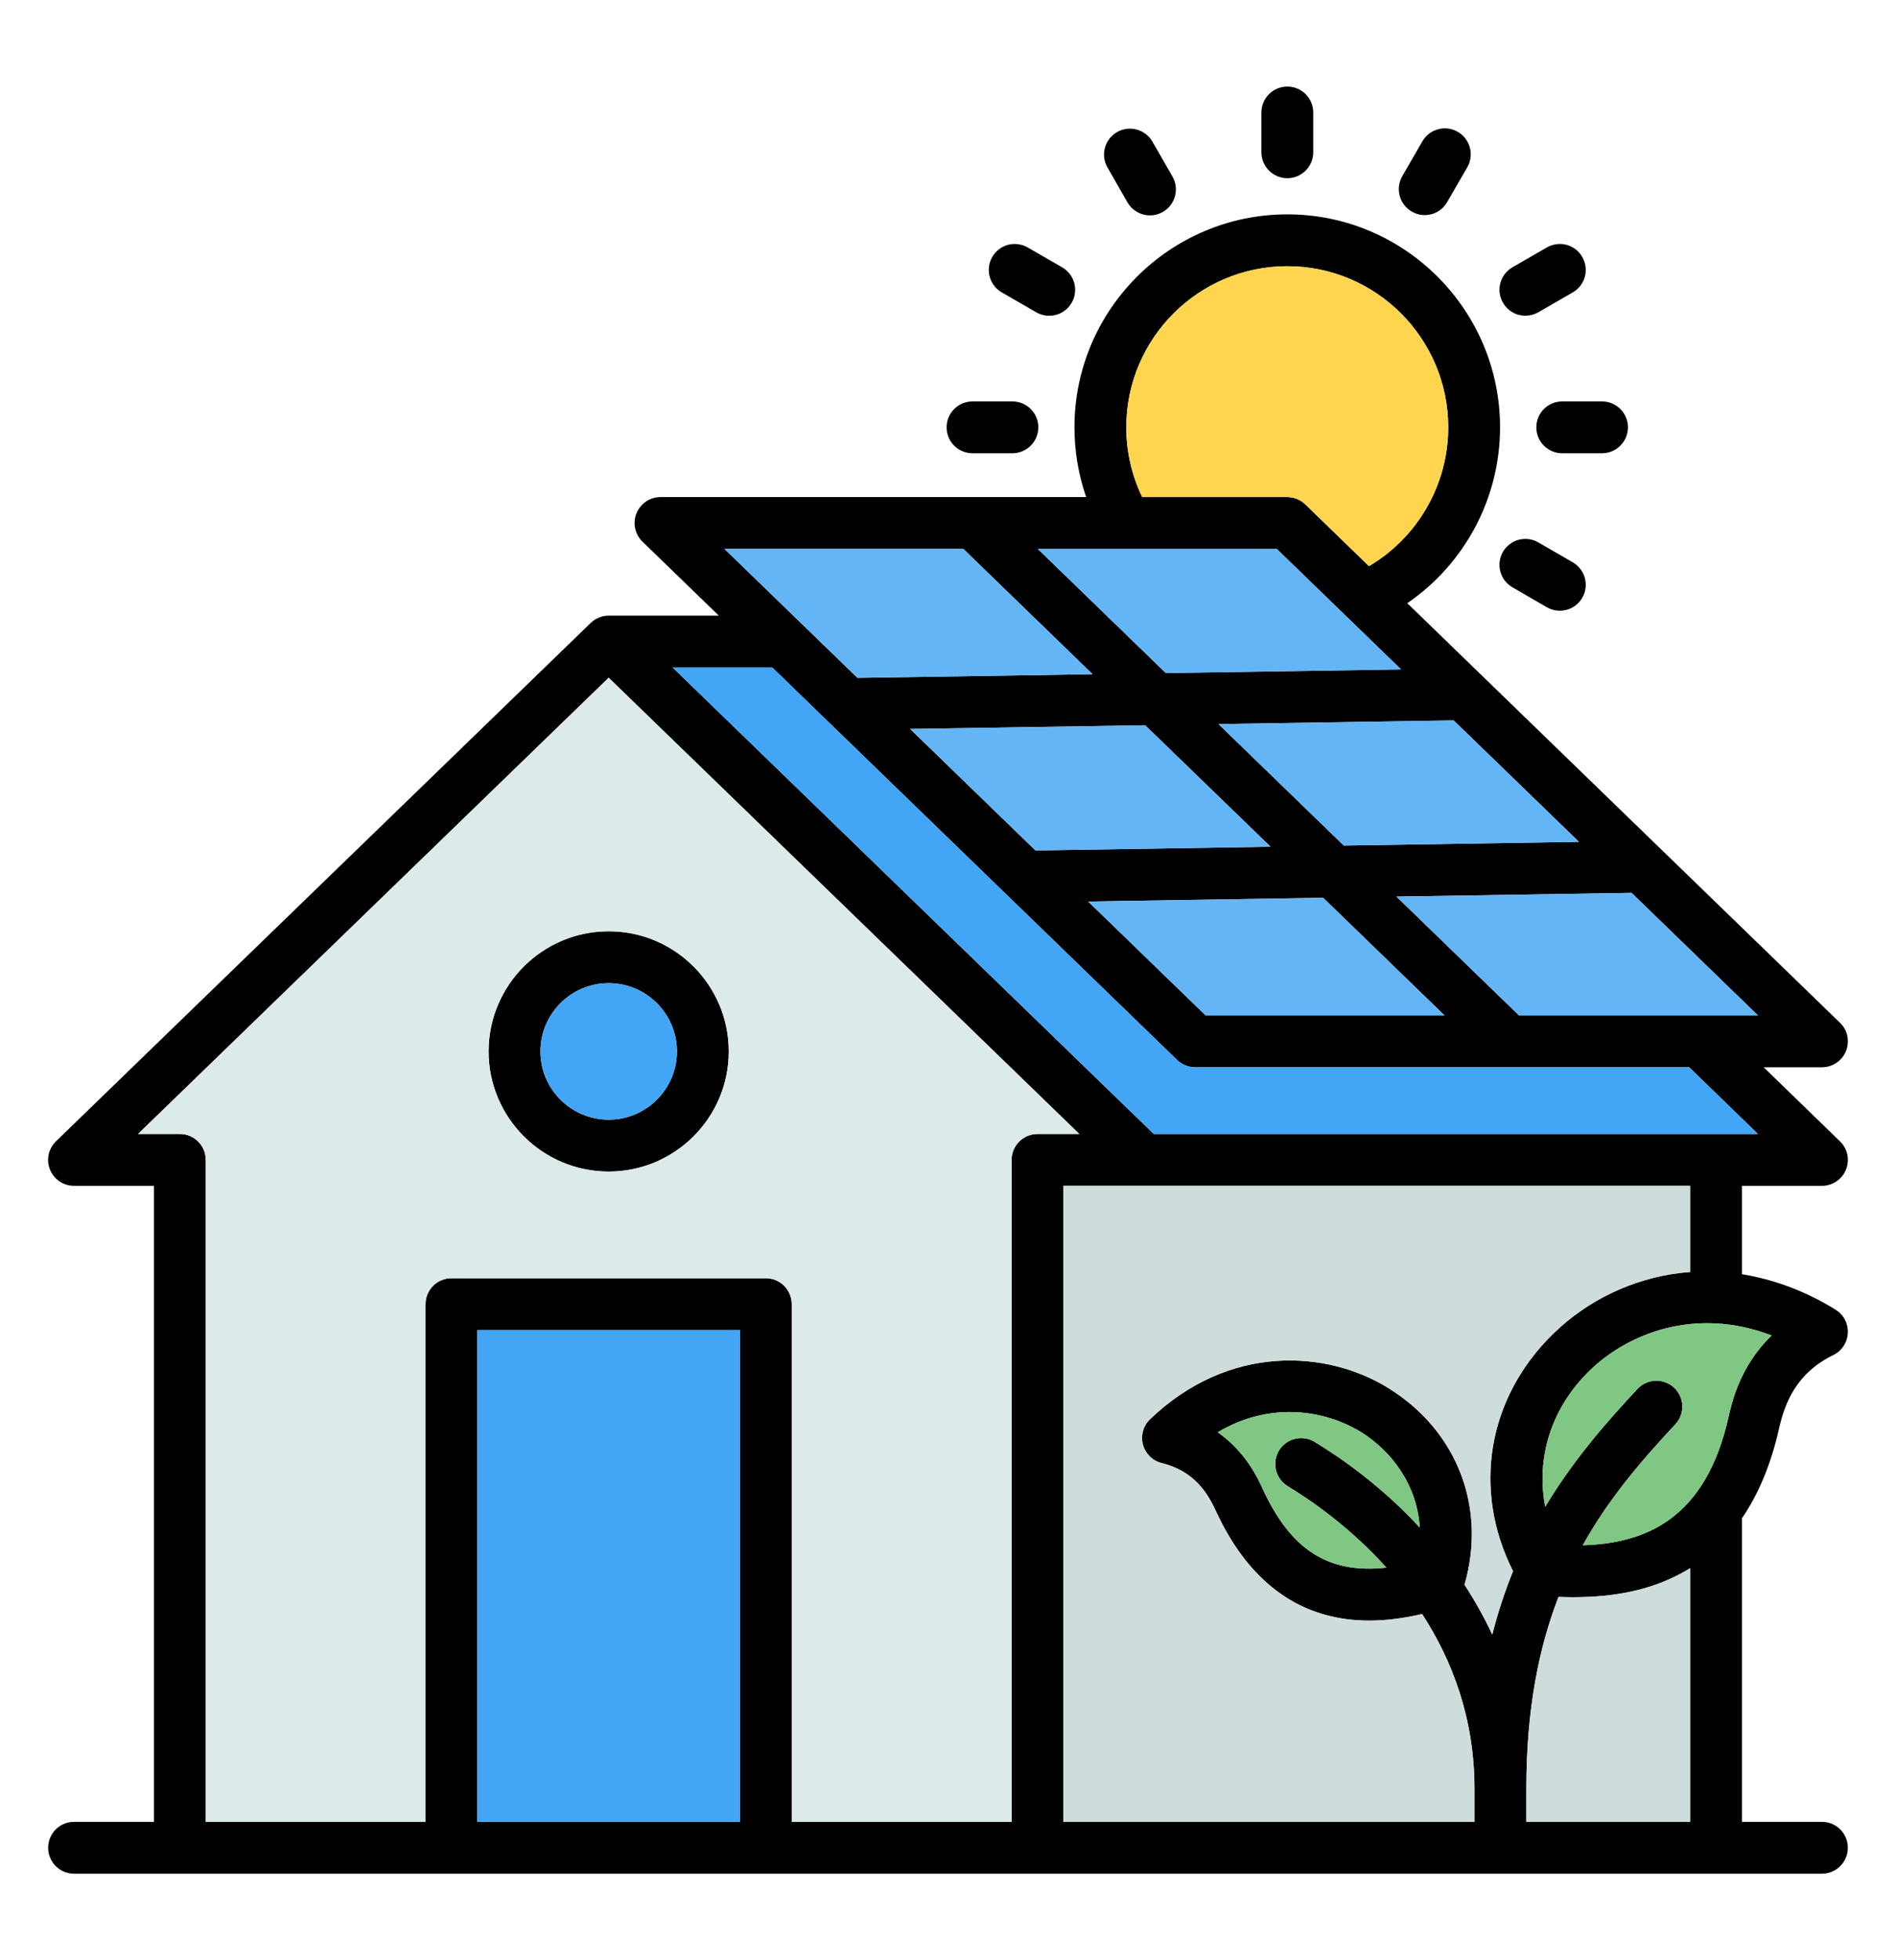<svg width="30" height="31" viewBox="0 0 30 31" fill="none" xmlns="http://www.w3.org/2000/svg">
<path d="M9.631 14.727C8.583 14.727 7.731 15.58 7.731 16.628C7.731 17.675 8.583 18.527 9.631 18.527C10.679 18.527 11.531 17.675 11.531 16.628C11.531 15.58 10.679 14.727 9.631 14.727ZM9.631 17.707C9.036 17.707 8.551 17.223 8.551 16.628C8.551 16.032 9.036 15.548 9.631 15.548C10.226 15.548 10.711 16.032 10.711 16.628C10.711 17.223 10.226 17.707 9.631 17.707ZM28.828 28.811H27.562V24.011C27.827 23.624 28.024 23.15 28.15 22.589C28.238 22.201 28.414 21.719 29.008 21.429C29.074 21.397 29.13 21.348 29.17 21.287C29.211 21.225 29.234 21.154 29.238 21.081C29.241 21.007 29.225 20.934 29.191 20.869C29.157 20.804 29.106 20.75 29.043 20.711C28.569 20.419 28.068 20.232 27.562 20.151V18.753H28.828C28.91 18.753 28.99 18.729 29.057 18.683C29.125 18.638 29.178 18.573 29.208 18.497C29.239 18.422 29.246 18.338 29.23 18.259C29.213 18.179 29.172 18.105 29.113 18.049L27.906 16.878H28.828C28.91 16.878 28.99 16.854 29.057 16.808C29.125 16.763 29.178 16.698 29.208 16.622C29.239 16.546 29.246 16.463 29.23 16.383C29.213 16.303 29.172 16.23 29.113 16.174L22.267 9.539C23.174 8.919 23.735 7.881 23.735 6.758C23.735 4.901 22.225 3.39 20.369 3.39C18.512 3.39 17.001 4.901 17.001 6.758C17.001 7.136 17.064 7.508 17.186 7.861H10.451C10.37 7.861 10.29 7.885 10.222 7.931C10.154 7.977 10.102 8.042 10.071 8.117C10.04 8.193 10.033 8.276 10.05 8.356C10.067 8.436 10.107 8.509 10.166 8.566L11.374 9.736H9.631C9.524 9.736 9.422 9.778 9.346 9.852L0.886 18.049C0.828 18.105 0.787 18.179 0.77 18.259C0.753 18.338 0.761 18.422 0.791 18.497C0.822 18.573 0.875 18.638 0.942 18.683C1.01 18.729 1.09 18.753 1.172 18.753H2.436V28.811H1.172C1.063 28.811 0.959 28.854 0.882 28.931C0.805 29.008 0.762 29.112 0.762 29.221C0.762 29.33 0.805 29.434 0.882 29.511C0.959 29.588 1.063 29.631 1.172 29.631H28.828C28.937 29.631 29.041 29.588 29.118 29.511C29.195 29.434 29.238 29.33 29.238 29.221C29.238 29.112 29.195 29.008 29.118 28.931C29.041 28.854 28.937 28.811 28.828 28.811ZM27.35 22.409C26.988 24.02 26.041 24.407 25.044 24.437C25.454 23.7 25.969 23.102 26.508 22.525C26.583 22.445 26.622 22.34 26.619 22.231C26.615 22.122 26.568 22.019 26.489 21.945C26.409 21.871 26.303 21.831 26.195 21.835C26.086 21.839 25.983 21.885 25.909 21.965C25.392 22.518 24.88 23.111 24.45 23.828C24.301 23.056 24.544 22.268 25.15 21.678C25.752 21.092 26.822 20.657 28.031 21.12C27.531 21.604 27.401 22.182 27.35 22.409V22.409ZM20.803 22.803C20.757 22.774 20.706 22.756 20.652 22.747C20.599 22.739 20.544 22.741 20.492 22.754C20.439 22.766 20.39 22.789 20.346 22.821C20.302 22.853 20.265 22.893 20.237 22.939C20.209 22.986 20.191 23.037 20.183 23.09C20.174 23.144 20.177 23.198 20.19 23.251C20.203 23.303 20.226 23.352 20.258 23.396C20.29 23.439 20.331 23.476 20.377 23.504C20.763 23.738 21.372 24.164 21.937 24.791C21.013 24.893 20.424 24.506 19.983 23.553C19.905 23.382 19.714 22.963 19.268 22.65C20.118 22.146 20.995 22.309 21.55 22.657C21.993 22.935 22.422 23.461 22.464 24.156C21.884 23.529 21.27 23.087 20.803 22.803ZM21.986 21.962C20.998 21.342 19.444 21.25 18.197 22.444C18.144 22.494 18.105 22.558 18.085 22.629C18.066 22.7 18.065 22.775 18.084 22.846C18.103 22.917 18.141 22.981 18.193 23.033C18.246 23.084 18.311 23.121 18.383 23.138C18.891 23.263 19.106 23.607 19.238 23.895C19.644 24.776 20.223 25.327 20.959 25.535C21.182 25.597 21.415 25.629 21.664 25.629C21.923 25.629 22.201 25.594 22.502 25.525C22.978 26.257 23.33 27.175 23.33 28.291V28.811H16.826V18.753H26.742V20.116C26.689 20.12 26.637 20.125 26.584 20.131C25.833 20.221 25.12 20.562 24.578 21.09C23.532 22.108 23.293 23.563 23.94 24.847C23.808 25.173 23.698 25.509 23.612 25.85C23.484 25.577 23.338 25.314 23.173 25.062C23.523 23.848 23.064 22.64 21.986 21.963V21.962ZM24.035 16.058L22.096 14.179L25.816 14.12L27.815 16.058H24.035H24.035ZM23.001 11.393L24.983 13.313L21.263 13.372L19.28 11.451L23.001 11.393L23.001 11.393ZM18.447 10.644L16.422 8.682H20.203L22.168 10.586L18.447 10.644H18.447ZM20.103 13.39L16.384 13.449L14.401 11.528L18.12 11.47L20.103 13.39ZM20.936 14.198L22.856 16.058H19.077L17.218 14.257L20.936 14.198H20.936ZM17.821 6.758C17.821 5.353 18.964 4.21 20.369 4.21C21.774 4.21 22.915 5.353 22.915 6.758C22.915 7.665 22.431 8.499 21.661 8.953L20.654 7.977C20.578 7.903 20.475 7.861 20.369 7.861H18.073C17.907 7.517 17.821 7.14 17.821 6.758ZM15.243 8.681L17.287 10.662L13.568 10.72L11.464 8.681H15.243H15.243ZM18.625 16.763C18.702 16.837 18.804 16.878 18.91 16.878H26.727L27.815 17.933H18.256L10.644 10.557H12.22L18.625 16.763ZM7.553 28.811V21.034H11.707V28.811H7.553ZM12.527 28.811V20.624C12.527 20.515 12.484 20.411 12.407 20.334C12.33 20.257 12.226 20.214 12.117 20.214H7.143C7.034 20.214 6.93 20.257 6.853 20.334C6.776 20.411 6.733 20.515 6.733 20.624V28.811H3.256V18.343C3.256 18.235 3.213 18.13 3.136 18.053C3.059 17.976 2.955 17.933 2.846 17.933H2.184L9.631 10.718L17.077 17.933H16.416C16.307 17.933 16.203 17.976 16.126 18.053C16.049 18.13 16.006 18.235 16.006 18.343V28.811H12.527H12.527ZM24.151 28.811V28.291C24.151 27.044 24.345 26.067 24.66 25.254C24.739 25.257 24.817 25.259 24.892 25.259C25.568 25.259 26.115 25.139 26.586 24.89C26.639 24.862 26.691 24.832 26.742 24.8V28.811H24.151H24.151ZM19.959 2.408V1.779C19.959 1.67 20.002 1.566 20.079 1.489C20.156 1.412 20.26 1.369 20.369 1.369C20.478 1.369 20.582 1.412 20.659 1.489C20.736 1.566 20.779 1.67 20.779 1.779V2.408C20.779 2.517 20.736 2.621 20.659 2.698C20.582 2.775 20.478 2.818 20.369 2.818C20.26 2.818 20.156 2.775 20.079 2.698C20.002 2.621 19.959 2.517 19.959 2.408ZM22.188 2.786L22.503 2.24C22.53 2.192 22.566 2.151 22.608 2.117C22.651 2.084 22.7 2.059 22.753 2.045C22.805 2.03 22.86 2.026 22.913 2.033C22.967 2.04 23.019 2.058 23.066 2.085C23.113 2.112 23.155 2.148 23.188 2.192C23.22 2.235 23.244 2.284 23.258 2.337C23.272 2.389 23.275 2.444 23.267 2.498C23.26 2.551 23.242 2.603 23.214 2.65L22.898 3.196C22.871 3.243 22.835 3.284 22.793 3.317C22.75 3.35 22.701 3.374 22.649 3.388C22.597 3.401 22.543 3.405 22.489 3.398C22.436 3.391 22.385 3.373 22.338 3.346C22.244 3.292 22.175 3.202 22.147 3.097C22.119 2.992 22.134 2.88 22.188 2.786ZM23.781 4.787C23.726 4.693 23.712 4.581 23.74 4.476C23.768 4.371 23.837 4.281 23.931 4.227L24.476 3.913C24.523 3.886 24.574 3.869 24.628 3.862C24.681 3.855 24.735 3.858 24.787 3.872C24.839 3.886 24.888 3.91 24.931 3.943C24.973 3.976 25.009 4.017 25.036 4.064C25.09 4.158 25.105 4.27 25.077 4.375C25.049 4.48 24.98 4.57 24.886 4.624L24.341 4.938C24.294 4.965 24.243 4.982 24.189 4.989C24.136 4.996 24.081 4.993 24.029 4.979C23.977 4.965 23.929 4.941 23.886 4.908C23.843 4.875 23.808 4.834 23.781 4.787H23.781ZM24.719 6.348H25.348C25.457 6.348 25.561 6.391 25.638 6.468C25.715 6.545 25.759 6.649 25.759 6.758C25.759 6.867 25.715 6.971 25.638 7.048C25.561 7.125 25.457 7.168 25.348 7.168H24.719C24.61 7.168 24.506 7.125 24.429 7.048C24.352 6.971 24.309 6.867 24.309 6.758C24.309 6.649 24.352 6.545 24.429 6.468C24.506 6.391 24.61 6.348 24.719 6.348ZM24.886 8.893C24.964 8.938 25.025 9.008 25.06 9.092C25.094 9.175 25.1 9.268 25.077 9.355C25.053 9.442 25.002 9.519 24.93 9.574C24.858 9.629 24.771 9.658 24.68 9.658C24.608 9.658 24.537 9.639 24.475 9.603L23.93 9.287C23.884 9.26 23.843 9.224 23.81 9.182C23.777 9.139 23.753 9.09 23.74 9.038C23.726 8.986 23.722 8.932 23.729 8.878C23.736 8.825 23.754 8.773 23.781 8.727C23.808 8.68 23.844 8.639 23.887 8.607C23.93 8.574 23.978 8.55 24.03 8.536C24.082 8.522 24.137 8.519 24.19 8.526C24.244 8.533 24.295 8.551 24.341 8.578L24.886 8.893ZM17.523 2.649C17.497 2.602 17.479 2.551 17.472 2.498C17.465 2.444 17.469 2.39 17.483 2.338C17.497 2.286 17.521 2.237 17.554 2.194C17.587 2.152 17.628 2.116 17.675 2.089C17.722 2.062 17.773 2.045 17.826 2.038C17.88 2.031 17.934 2.035 17.986 2.049C18.038 2.063 18.087 2.087 18.13 2.12C18.172 2.153 18.208 2.194 18.235 2.241L18.549 2.787C18.576 2.834 18.595 2.885 18.602 2.939C18.609 2.993 18.606 3.048 18.592 3.1C18.578 3.153 18.554 3.202 18.521 3.245C18.488 3.288 18.447 3.324 18.4 3.351C18.353 3.379 18.301 3.396 18.247 3.403C18.193 3.41 18.139 3.406 18.086 3.391C18.034 3.377 17.985 3.352 17.942 3.318C17.899 3.285 17.864 3.243 17.837 3.196L17.524 2.649H17.523ZM15.7 4.064C15.727 4.017 15.763 3.976 15.806 3.943C15.848 3.911 15.897 3.886 15.949 3.872C16.001 3.858 16.055 3.855 16.109 3.862C16.162 3.869 16.214 3.886 16.26 3.913L16.805 4.227C16.852 4.254 16.893 4.29 16.926 4.332C16.959 4.375 16.983 4.424 16.998 4.476C17.012 4.528 17.015 4.583 17.008 4.636C17.002 4.69 16.984 4.741 16.957 4.788C16.93 4.835 16.894 4.876 16.851 4.909C16.808 4.942 16.76 4.966 16.707 4.98C16.655 4.994 16.601 4.997 16.547 4.99C16.494 4.983 16.442 4.965 16.395 4.938L15.851 4.624C15.756 4.57 15.688 4.48 15.659 4.375C15.631 4.27 15.646 4.158 15.7 4.064H15.7ZM14.978 6.758C14.978 6.65 15.021 6.545 15.098 6.468C15.175 6.391 15.279 6.348 15.388 6.348H16.019C16.128 6.348 16.232 6.391 16.309 6.468C16.386 6.545 16.429 6.65 16.429 6.758C16.429 6.867 16.386 6.971 16.309 7.048C16.232 7.125 16.128 7.168 16.019 7.168H15.388C15.279 7.168 15.175 7.125 15.098 7.048C15.021 6.971 14.978 6.867 14.978 6.758Z" fill="black"/>
<path d="M27.816 17.933L26.727 16.878H18.911C18.804 16.878 18.702 16.837 18.625 16.763L12.221 10.557H10.644L18.256 17.933H27.816Z" fill="#42A5F5"/>
<path d="M24.578 21.09C25.12 20.562 25.833 20.221 26.585 20.131C26.637 20.125 26.69 20.119 26.742 20.116V18.753H16.826V28.811H23.331V28.291C23.331 27.175 22.978 26.257 22.502 25.525C22.201 25.594 21.924 25.629 21.664 25.629C21.415 25.629 21.182 25.597 20.959 25.534C20.224 25.327 19.645 24.776 19.238 23.895C19.107 23.607 18.892 23.263 18.383 23.138C18.311 23.121 18.246 23.084 18.194 23.033C18.141 22.981 18.103 22.917 18.084 22.846C18.065 22.775 18.066 22.7 18.085 22.629C18.105 22.558 18.144 22.494 18.197 22.443C19.444 21.25 20.998 21.342 21.986 21.962C23.064 22.64 23.523 23.847 23.173 25.062C23.338 25.314 23.485 25.577 23.612 25.85C23.698 25.509 23.808 25.173 23.94 24.847C23.293 23.562 23.533 22.108 24.578 21.09V21.09Z" fill="#CEDDDB"/>
<path d="M24.893 25.259C24.817 25.259 24.739 25.257 24.66 25.254C24.345 26.067 24.151 27.044 24.151 28.291V28.811H26.742V24.8C26.691 24.832 26.639 24.862 26.586 24.89C26.116 25.139 25.569 25.259 24.893 25.259Z" fill="#CEDDDB"/>
<path d="M20.803 22.803C21.27 23.087 21.884 23.529 22.464 24.156C22.422 23.461 21.993 22.935 21.55 22.657C20.995 22.309 20.118 22.145 19.268 22.65C19.714 22.963 19.905 23.382 19.983 23.553C20.424 24.506 21.013 24.893 21.937 24.791C21.372 24.163 20.763 23.738 20.377 23.504C20.331 23.476 20.29 23.439 20.258 23.396C20.226 23.352 20.203 23.303 20.19 23.25C20.177 23.198 20.174 23.144 20.183 23.09C20.191 23.037 20.209 22.985 20.237 22.939C20.265 22.893 20.302 22.853 20.346 22.821C20.39 22.789 20.439 22.766 20.492 22.753C20.544 22.741 20.599 22.739 20.652 22.747C20.706 22.756 20.757 22.774 20.803 22.803Z" fill="#81C784"/>
<path d="M7.553 21.034H11.707V28.81H7.553V21.034Z" fill="#42A5F5"/>
<path d="M20.369 7.861C20.476 7.861 20.578 7.903 20.654 7.977L21.662 8.953C22.431 8.499 22.915 7.665 22.915 6.758C22.915 5.353 21.773 4.21 20.369 4.21C18.965 4.21 17.821 5.353 17.821 6.758C17.821 7.14 17.907 7.517 18.073 7.861H20.369H20.369Z" fill="#FFD54F"/>
<path d="M22.168 10.586L20.203 8.682H16.422L18.447 10.644L22.168 10.586ZM21.263 13.372L24.983 13.313L23.001 11.393L19.28 11.451L21.263 13.372ZM17.287 10.662L15.243 8.682H11.464L13.568 10.72L17.287 10.662Z" fill="#64B5F6"/>
<path d="M9.631 17.707C10.226 17.707 10.711 17.223 10.711 16.628C10.711 16.032 10.226 15.548 9.631 15.548C9.036 15.548 8.551 16.032 8.551 16.628C8.551 17.223 9.036 17.707 9.631 17.707Z" fill="#42A5F5"/>
<path d="M22.856 16.058L20.936 14.198L17.218 14.257L19.077 16.058H22.856ZM14.402 11.528L16.385 13.45L20.103 13.391L18.121 11.47L14.402 11.528Z" fill="#64B5F6"/>
<path d="M25.15 21.678C24.544 22.268 24.301 23.056 24.45 23.828C24.88 23.11 25.392 22.518 25.909 21.965C25.983 21.885 26.086 21.839 26.195 21.835C26.304 21.831 26.409 21.871 26.489 21.945C26.568 22.019 26.615 22.122 26.619 22.231C26.622 22.34 26.583 22.445 26.509 22.525C25.97 23.102 25.454 23.7 25.044 24.437C26.041 24.407 26.988 24.02 27.35 22.409C27.401 22.182 27.531 21.604 28.031 21.12C26.822 20.656 25.752 21.092 25.15 21.678Z" fill="#81C784"/>
<path d="M24.035 16.058H27.816L25.816 14.121L22.096 14.18L24.035 16.058Z" fill="#64B5F6"/>
<path d="M3.256 18.343V28.811H6.733V20.624C6.733 20.515 6.776 20.411 6.853 20.334C6.93 20.257 7.034 20.214 7.143 20.214H12.117C12.226 20.214 12.331 20.257 12.408 20.334C12.484 20.411 12.528 20.515 12.528 20.624V28.811H16.006V18.343C16.006 18.235 16.049 18.13 16.126 18.053C16.203 17.977 16.307 17.933 16.416 17.933H17.078L9.631 10.718L2.185 17.933H2.846C2.955 17.933 3.059 17.977 3.136 18.053C3.213 18.13 3.256 18.235 3.256 18.343H3.256ZM9.631 14.728C10.679 14.728 11.531 15.58 11.531 16.628C11.531 17.675 10.679 18.528 9.631 18.528C8.583 18.528 7.731 17.675 7.731 16.628C7.731 15.58 8.583 14.728 9.631 14.728Z" fill="#DCEAE9"/>
</svg>
